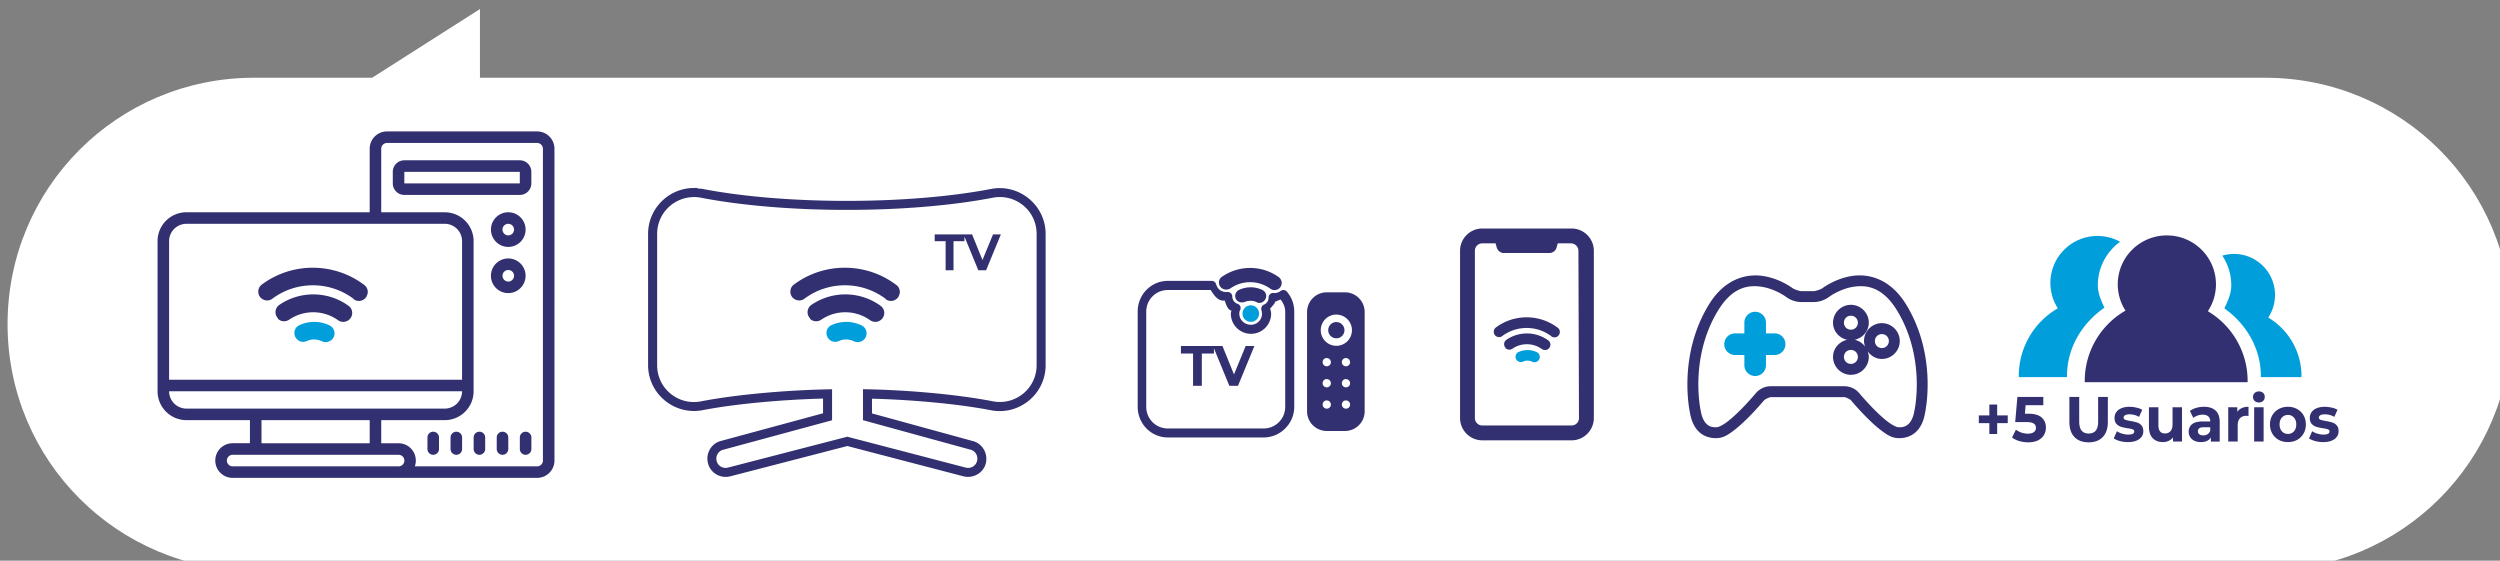 <?xml version="1.0" encoding="UTF-8" standalone="no"?>
<!-- Created with Inkscape (http://www.inkscape.org/) -->

<svg
   width="63.65mm"
   height="14.275mm"
   viewBox="0 0 63.65 14.275"
   version="1.1"
   id="svg11813"
   sodipodi:docname="devices3.svg"
   inkscape:version="1.1 (c68e22c387, 2021-05-23)"
   xmlns:inkscape="http://www.inkscape.org/namespaces/inkscape"
   xmlns:sodipodi="http://sodipodi.sourceforge.net/DTD/sodipodi-0.dtd"
   xmlns="http://www.w3.org/2000/svg"
   xmlns:svg="http://www.w3.org/2000/svg">
  <rect x="0" y="0" width="63.65" height="14.275" fill="#808080" stroke="none"/>
  <sodipodi:namedview
     id="namedview11815"
     pagecolor="#ffffff"
     bordercolor="#666666"
     borderopacity="1.0"
     inkscape:pageshadow="2"
     inkscape:pageopacity="0.0"
     inkscape:pagecheckerboard="0"
     inkscape:document-units="mm"
     showgrid="false"
     fit-margin-top="0"
     fit-margin-left="0"
     fit-margin-right="0"
     fit-margin-bottom="0"
     inkscape:zoom="0.94867184"
     inkscape:cx="-167.07569"
     inkscape:cy="11.068106"
     inkscape:window-width="1920"
     inkscape:window-height="1009"
     inkscape:window-x="-8"
     inkscape:window-y="-8"
     inkscape:window-maximized="1"
     inkscape:current-layer="layer1" />
  <defs
     id="defs11810" />
  <g
     inkscape:label="Capa 1"
     inkscape:groupmode="layer"
     id="layer1"
     transform="translate(-122.186,-146.293)">
    <g
       id="g6414-6"
       transform="matrix(0.802,0,0,0.802,1320.644,572.472)" />
    <g
       transform="matrix(0.523,0,0,0.523,-83.39,-397.132)"
       id="g6452-2">
      <g
         id="g6441-3"
         transform="matrix(0.281,0,0,0.281,133.637,1046.129)"
         style="fill:#ffffff;fill-rule:evenodd">
        <g
           id="g6437-4"
           style="fill:#ffffff;fill-rule:nonzero" />
      </g>
    </g>
    <g
       id="g152733"
       transform="translate(690.933,-247.528)">
      <g
         id="g105038"
         transform="matrix(0.969,0,0,0.969,-20.129,6.624)">
        <g
           id="path103933" />
        <g
           id="path105031" />
      </g>
    </g>
    <g
       id="g213758"
       transform="translate(667.146,-248.248)">
      <g
         id="g175847"
         transform="matrix(0.147,0,0,0.147,-611.981,398.099)"
         style="fill:#ffffff;fill-rule:evenodd">
        <g
           id="g175845"
           style="fill:#ffffff;fill-rule:nonzero" />
      </g>
    </g>
    <g
       id="g175879"
       transform="translate(762.329,-247.528)">
      <g
         id="g175873"
         transform="matrix(0.969,0,0,0.969,-20.129,6.624)">
        <g
           id="path175865" />
        <g
           id="path175869" />
      </g>
    </g>
    <g
       id="g213768"
       transform="translate(667.013,-248.248)">
      <g
         id="g195984"
         transform="translate(-6.2,-0.198)">
        <g
           transform="matrix(6.638,0,0,6.638,4710.822,-860.995)"
           id="g6472-3"
           style="fill:#323070;fill-opacity:1" />
      </g>
    </g>
    <g
       id="g195978"
       transform="matrix(1.122,0,0,1.122,732.724,-297.533)">
      <g
         transform="matrix(5.85,0,0,5.85,4008.531,-710.655)"
         id="g6464-2"
         style="fill:#323070;fill-opacity:1">
        <g
           id="g191118" />
      </g>
    </g>
    <g
       id="g196925"
       transform="matrix(1.208,0,0,1.208,786.275,-332.051)">
      <g
         transform="matrix(0.701,0,0,0.701,-662.711,-379.565)"
         id="g6576-7"
         style="fill:none;stroke:#323070;stroke-width:0.263;stroke-miterlimit:4;stroke-dasharray:none;stroke-opacity:1">
        <g
           style="fill:none;fill-opacity:1;stroke:#323070;stroke-width:1.819;stroke-miterlimit:4;stroke-dasharray:none;stroke-opacity:1"
           transform="matrix(0.142,0,0,0.147,125.321,1113.825)"
           id="g6538-1">
          <g
             style="fill:none;fill-opacity:1;stroke:#323070;stroke-width:1.819;stroke-miterlimit:4;stroke-dasharray:none;stroke-opacity:1"
             id="g6497-8" />
          <g
             style="fill:none;fill-opacity:1;stroke:#323070;stroke-width:1.819;stroke-miterlimit:4;stroke-dasharray:none;stroke-opacity:1"
             id="g6501-2" />
          <g
             style="fill:none;fill-opacity:1;stroke:#323070;stroke-width:1.819;stroke-miterlimit:4;stroke-dasharray:none;stroke-opacity:1"
             id="g6505-1" />
          <g
             style="fill:none;fill-opacity:1;stroke:#323070;stroke-width:1.819;stroke-miterlimit:4;stroke-dasharray:none;stroke-opacity:1"
             id="g6509-9" />
          <g
             style="fill:none;fill-opacity:1;stroke:#323070;stroke-width:1.819;stroke-miterlimit:4;stroke-dasharray:none;stroke-opacity:1"
             id="g6513-0" />
          <g
             style="fill:none;fill-opacity:1;stroke:#323070;stroke-width:1.819;stroke-miterlimit:4;stroke-dasharray:none;stroke-opacity:1"
             id="g6516-5" />
          <g
             style="fill:none;fill-opacity:1;stroke:#323070;stroke-width:1.819;stroke-miterlimit:4;stroke-dasharray:none;stroke-opacity:1"
             id="g6518-1" />
          <g
             style="fill:none;fill-opacity:1;stroke:#323070;stroke-width:1.819;stroke-miterlimit:4;stroke-dasharray:none;stroke-opacity:1"
             id="g6520-5" />
          <g
             style="fill:none;fill-opacity:1;stroke:#323070;stroke-width:1.819;stroke-miterlimit:4;stroke-dasharray:none;stroke-opacity:1"
             id="g6522-9" />
          <g
             style="fill:none;fill-opacity:1;stroke:#323070;stroke-width:1.819;stroke-miterlimit:4;stroke-dasharray:none;stroke-opacity:1"
             id="g6524-3" />
          <g
             style="fill:none;fill-opacity:1;stroke:#323070;stroke-width:1.819;stroke-miterlimit:4;stroke-dasharray:none;stroke-opacity:1"
             id="g6526-8" />
          <g
             style="fill:none;fill-opacity:1;stroke:#323070;stroke-width:1.819;stroke-miterlimit:4;stroke-dasharray:none;stroke-opacity:1"
             id="g6528-5" />
          <g
             style="fill:none;fill-opacity:1;stroke:#323070;stroke-width:1.819;stroke-miterlimit:4;stroke-dasharray:none;stroke-opacity:1"
             id="g6530-6" />
          <g
             style="fill:none;fill-opacity:1;stroke:#323070;stroke-width:1.819;stroke-miterlimit:4;stroke-dasharray:none;stroke-opacity:1"
             id="g6532-0" />
          <g
             style="fill:none;fill-opacity:1;stroke:#323070;stroke-width:1.819;stroke-miterlimit:4;stroke-dasharray:none;stroke-opacity:1"
             id="g6534-0" />
          <g
             style="fill:none;fill-opacity:1;stroke:#323070;stroke-width:1.819;stroke-miterlimit:4;stroke-dasharray:none;stroke-opacity:1"
             id="g6536-1" />
        </g>
        <g
           id="g6574-9"
           transform="matrix(0.129,0,0,0.129,125.505,1114.406)"
           style="fill:none;stroke:#323070;stroke-width:2.047;stroke-miterlimit:4;stroke-dasharray:none;stroke-opacity:1">
          <g
             id="g6542-0"
             style="fill:none;stroke:#323070;stroke-width:2.047;stroke-miterlimit:4;stroke-dasharray:none;stroke-opacity:1" />
          <g
             id="g6544-9"
             style="fill:none;stroke:#323070;stroke-width:2.047;stroke-miterlimit:4;stroke-dasharray:none;stroke-opacity:1" />
          <g
             id="g6546-4"
             style="fill:none;stroke:#323070;stroke-width:2.047;stroke-miterlimit:4;stroke-dasharray:none;stroke-opacity:1" />
          <g
             id="g6548-8"
             style="fill:none;stroke:#323070;stroke-width:2.047;stroke-miterlimit:4;stroke-dasharray:none;stroke-opacity:1" />
          <g
             id="g6550-2"
             style="fill:none;stroke:#323070;stroke-width:2.047;stroke-miterlimit:4;stroke-dasharray:none;stroke-opacity:1" />
          <g
             id="g6552-6"
             style="fill:none;stroke:#323070;stroke-width:2.047;stroke-miterlimit:4;stroke-dasharray:none;stroke-opacity:1" />
          <g
             id="g6554-4"
             style="fill:none;stroke:#323070;stroke-width:2.047;stroke-miterlimit:4;stroke-dasharray:none;stroke-opacity:1" />
          <g
             id="g6556-9"
             style="fill:none;stroke:#323070;stroke-width:2.047;stroke-miterlimit:4;stroke-dasharray:none;stroke-opacity:1" />
          <g
             id="g6558-1"
             style="fill:none;stroke:#323070;stroke-width:2.047;stroke-miterlimit:4;stroke-dasharray:none;stroke-opacity:1" />
          <g
             id="g6560-3"
             style="fill:none;stroke:#323070;stroke-width:2.047;stroke-miterlimit:4;stroke-dasharray:none;stroke-opacity:1" />
          <g
             id="g6562-6"
             style="fill:none;stroke:#323070;stroke-width:2.047;stroke-miterlimit:4;stroke-dasharray:none;stroke-opacity:1" />
          <g
             id="g6564-3"
             style="fill:none;stroke:#323070;stroke-width:2.047;stroke-miterlimit:4;stroke-dasharray:none;stroke-opacity:1" />
          <g
             id="g6566-1"
             style="fill:none;stroke:#323070;stroke-width:2.047;stroke-miterlimit:4;stroke-dasharray:none;stroke-opacity:1" />
          <g
             id="g6568-4"
             style="fill:none;stroke:#323070;stroke-width:2.047;stroke-miterlimit:4;stroke-dasharray:none;stroke-opacity:1" />
          <g
             id="g6570-2"
             style="fill:none;stroke:#323070;stroke-width:2.047;stroke-miterlimit:4;stroke-dasharray:none;stroke-opacity:1" />
          <g
             id="g6572-4"
             style="fill:none;stroke:#323070;stroke-width:2.047;stroke-miterlimit:4;stroke-dasharray:none;stroke-opacity:1" />
        </g>
      </g>
    </g>
    <path
       id="path216583"
       style="fill:#ffffff;fill-opacity:1;stroke:none;stroke-width:62.447;stroke-miterlimit:4;stroke-dasharray:none;stroke-opacity:1"
       d="m 507.191,552.918 -10.359,6.6 h -11.35 c -13.116,0 -23.676,10.559 -23.676,23.676 0,13.116 10.559,23.676 23.676,23.676 h 193.217 c 13.116,0 23.676,-10.559 23.676,-23.676 0,-13.116 -10.56,-23.676 -23.676,-23.676 H 507.191 Z"
       transform="scale(0.265)" />
    <g
       id="g216783"
       transform="matrix(0.379,0,0,0.379,895.541,353.615)">
      <path
         id="path216775"
         style="fill:#323070;fill-opacity:1;stroke-width:0.036"
         d="m 500.924,566.365 c -0.921,0 -1.666,0.747 -1.666,1.668 v 6.113 h -17.637 c -1.535,0 -2.779,1.243 -2.779,2.777 v 14.449 c 0,1.535 1.245,2.779 2.779,2.779 h 6.111 v 2.223 h -1.666 c -0.921,0 -1.668,0.745 -1.668,1.666 0,0.921 0.747,1.668 1.668,1.668 h 29.307 c 0.921,0 1.668,-0.747 1.668,-1.668 V 568.033 c 0,-0.921 -0.747,-1.668 -1.668,-1.668 z m 0,1.111 h 14.449 c 0.307,0 0.557,0.25 0.557,0.557 v 30.008 c 0,0.307 -0.25,0.557 -0.557,0.557 h -11.77 c 0.18,-0.509 0.102,-1.076 -0.209,-1.518 -0.311,-0.442 -0.819,-0.704 -1.359,-0.705 h -1.666 v -2.223 h 6.111 c 1.535,0 2.779,-1.245 2.779,-2.779 v -14.449 c 0,-1.535 -1.245,-2.777 -2.779,-2.777 h -6.111 v -6.113 c 0,-0.307 0.248,-0.557 0.555,-0.557 z m 1.668,1.668 c -0.614,0 -1.111,0.497 -1.111,1.111 v 1.111 c 0,0.614 0.497,1.111 1.111,1.111 h 11.113 c 0.614,0 1.111,-0.497 1.111,-1.111 v -1.111 c 0,-0.614 -0.497,-1.111 -1.111,-1.111 z m 0,1.111 h 11.113 v 1.111 H 502.592 Z m 28.213,1.547 -0.443,0.008 c -2.342,0.052 -4.311,1.978 -4.311,4.414 v 12.635 c 0,2.765 2.539,4.856 5.256,4.332 3.401,-0.657 7.984,-1.021 11.582,-1.115 v 1.416 l -9.879,2.676 c -0.938,0.268 -1.457,1.274 -1.176,2.199 0.271,0.935 1.274,1.453 2.197,1.172 l -0.018,0.008 11.215,-2.904 11.119,2.902 c 0.919,0.262 1.91,-0.242 2.191,-1.172 0.262,-0.918 -0.243,-1.912 -1.174,-2.193 h -0.008 l -9.756,-2.676 v -1.416 c 3.589,0.094 8.054,0.456 11.455,1.113 2.715,0.526 5.256,-1.566 5.256,-4.332 v -12.635 c 0,-2.765 -2.539,-4.856 -5.256,-4.332 -7.924,1.532 -19.826,1.531 -27.75,0 -0.169,-0.033 -0.334,-0.03 -0.502,-0.043 z m -0.434,0.879 h 0.008 c 0.25,-0.008 0.505,0.017 0.764,0.066 8.082,1.561 19.996,1.562 28.078,0 2.2,-0.424 4.223,1.239 4.223,3.477 v 12.635 c 0,2.238 -2.026,3.903 -4.223,3.477 -3.613,-0.698 -8.349,-1.078 -12.045,-1.154 l -0.443,-0.008 v 2.982 l 10.381,2.848 c 0.478,0.145 0.725,0.631 0.588,1.117 -0.147,0.478 -0.63,0.725 -1.119,0.586 h -0.008 l -11.35,-2.961 -11.443,2.961 h -0.01 c -0.475,0.145 -0.978,-0.119 -1.111,-0.586 -0.145,-0.474 0.119,-0.978 0.586,-1.111 l 10.512,-2.848 v -2.984 l -0.443,0.01 c -3.696,0.075 -8.557,0.456 -12.172,1.154 -2.2,0.425 -4.221,-1.241 -4.221,-3.479 v -12.635 c 0,-1.966 1.574,-3.495 3.449,-3.541 z m -17.777,1.465 c -0.921,0 -1.666,0.745 -1.666,1.666 0,0.921 0.745,1.668 1.666,1.668 0.921,0 1.668,-0.747 1.668,-1.668 0,-0.921 -0.747,-1.666 -1.668,-1.666 z m -30.973,1.111 h 24.859 c 0.921,0 1.668,0.745 1.668,1.666 v 13.338 h -28.195 v -13.338 c 0,-0.921 0.747,-1.666 1.668,-1.666 z m 30.973,0 c 0.307,0 0.557,0.248 0.557,0.555 0,0.307 -0.25,0.557 -0.557,0.557 -0.307,0 -0.555,-0.25 -0.555,-0.557 0,-0.307 0.248,-0.555 0.555,-0.555 z m 93.748,0.451 c -1.185,0 -2.146,0.96 -2.146,2.145 v 16.096 c 0,1.183 0.962,2.146 2.146,2.146 h 8.584 c 1.184,0 2.146,-0.962 2.146,-2.146 v -16.096 c 0,-1.183 -0.962,-2.145 -2.146,-2.145 z m -52.707,0.57 v 0.65 h 1.051 v 2.799 h 0.76 v -2.799 h 1.051 v -0.445 l 1.334,3.244 h 0.75 l 1.422,-3.449 h -0.756 l -1.014,2.463 -0.998,-2.463 h -0.738 z m 118.584,0.094 a 4.727,4.709 0 0 0 -4.725,4.709 4.727,4.709 0 0 0 0.744,2.531 7.838,7.807 0 0 0 -3.92,6.764 7.838,7.807 0 0 0 0.004,0.123 h 15.668 a 7.838,7.807 0 0 0 0.004,-0.123 7.838,7.807 0 0 0 -3.828,-6.707 4.727,4.709 0 0 0 0.781,-2.588 4.727,4.709 0 0 0 -4.727,-4.709 z m -65.877,0.766 h 1.273 l 0.123,0.443 c 0.102,0.278 0.369,0.488 0.678,0.488 h 4.381 c 0.31,0 0.581,-0.208 0.678,-0.488 l 0.123,-0.443 h 1.273 c 0.394,0 0.717,0.312 0.717,0.717 l 0.055,16.096 c 0,0.394 -0.311,0.715 -0.717,0.715 h -8.584 c -0.394,0 -0.717,-0.312 -0.717,-0.715 v -16.096 c 0,-0.394 0.31,-0.717 0.717,-0.717 z m -93.748,1.453 c -0.921,0 -1.666,0.745 -1.666,1.666 0,0.921 0.745,1.668 1.666,1.668 0.921,0 1.668,-0.747 1.668,-1.668 0,-0.921 -0.747,-1.666 -1.668,-1.666 z m -18.945,0.893 c -1.689,0.026 -3.373,0.57 -4.793,1.635 -0.387,0.301 -0.432,0.888 -0.086,1.254 0.295,0.297 0.777,0.358 1.123,0.09 2.325,-1.737 5.535,-1.711 7.83,0.029 l -0.018,0.014 c 0.424,0.325 1.036,0.181 1.273,-0.299 v -0.018 c 0.192,-0.36 0.085,-0.803 -0.236,-1.041 -1.493,-1.134 -3.296,-1.692 -5.094,-1.664 z m 51.207,0 c -1.689,0.026 -3.373,0.57 -4.793,1.635 -0.387,0.301 -0.432,0.888 -0.086,1.254 0.295,0.297 0.777,0.358 1.123,0.09 2.325,-1.737 5.535,-1.711 7.83,0.029 l -0.018,0.014 c 0.424,0.325 1.036,0.181 1.273,-0.299 v -0.018 c 0.192,-0.36 0.085,-0.803 -0.236,-1.041 -1.493,-1.134 -3.296,-1.692 -5.094,-1.664 z m 39.137,0.021 c -0.938,2.1e-4 -1.878,0.277 -2.684,0.83 -0.39,0.238 -0.416,0.743 -0.123,1.053 l 0.019,0.01 c 0.236,0.223 0.6,0.248 0.891,0.074 1.155,-0.81 2.696,-0.792 3.83,0.021 0.278,0.216 0.669,0.174 0.893,-0.049 0.315,-0.303 0.268,-0.793 -0.074,-1.059 -0.817,-0.586 -1.784,-0.881 -2.752,-0.881 z m -71.398,0.197 c 0.307,0 0.557,0.248 0.557,0.555 0,0.307 -0.25,0.557 -0.557,0.557 -0.307,0 -0.555,-0.25 -0.555,-0.557 0,-0.307 0.248,-0.555 0.555,-0.555 z M 642.5,580.223 c -0.216,0.006 -0.425,0.028 -0.627,0.06 -1.614,0.259 -2.795,1.168 -2.795,1.168 -0.148,0.112 -0.665,0.285 -0.85,0.285 l -1.176,0.002 h -0.002 c -0.182,2.1e-4 -0.7,-0.174 -0.848,-0.285 -8.3e-4,-6.8e-4 -1.182,-0.909 -2.795,-1.168 -1.614,-0.259 -3.73,0.228 -5.277,2.77 -3.018,4.958 -1.822,10.309 -1.809,10.369 0.115,0.705 0.364,1.341 0.822,1.805 0.461,0.466 1.137,0.71 1.9,0.646 0.529,-0.044 0.97,-0.332 1.441,-0.684 0.472,-0.352 0.952,-0.793 1.389,-1.227 0.873,-0.867 1.578,-1.714 1.578,-1.715 0.088,-0.105 0.525,-0.311 0.66,-0.311 l 7.053,-0.002 c 0.136,0 0.573,0.205 0.66,0.311 0,0 0.704,0.849 1.578,1.717 0.437,0.434 0.917,0.873 1.389,1.225 0.472,0.352 0.912,0.641 1.441,0.686 0.762,0.064 1.441,-0.18 1.902,-0.646 0.458,-0.464 0.708,-1.1 0.822,-1.805 0,0 0,-0.002 0,-0.002 0.003,-0.012 0.006,-0.028 0.01,-0.049 0.009,-0.043 0.021,-0.107 0.035,-0.188 0.016,-0.09 0.036,-0.251 0.055,-0.383 0.015,-0.105 0.028,-0.173 0.043,-0.303 0.067,-0.586 0.124,-1.414 0.088,-2.396 -0.073,-1.965 -0.521,-4.557 -2.039,-7.051 -1.16,-1.906 -2.639,-2.657 -3.988,-2.805 -0.225,-0.025 -0.447,-0.032 -0.662,-0.025 z m -66.422,0.525 c -1.625,0 -2.908,1.333 -2.908,2.957 v 9.158 c 0,1.625 1.281,2.955 2.908,2.955 h 9.207 c 1.628,0 2.955,-1.332 2.955,-2.955 v -9.158 c 0,-0.734 -0.265,-1.416 -0.727,-1.938 a 0.435,0.435 0 0 0 -0.58,-0.051 c -0.335,0.258 -0.68,0.199 -0.68,0.199 a 0.435,0.435 0 0 0 -0.484,0.438 c 0,0 0.024,0.479 -0.438,0.68 a 0.435,0.435 0 0 0 -0.248,0.533 c 0.025,0.099 0.051,0.223 0.051,0.34 0,0.603 -0.47,1.066 -1.068,1.066 -0.6,-2.5e-4 -1.116,-0.461 -1.113,-1.066 0,-0.198 0.049,-0.293 0.049,-0.291 a 0.435,0.435 0 0 0 -0.289,-0.678 c 0,0 -0.024,-0.006 -0.148,-0.1 -0.099,-0.099 -0.264,-0.198 -0.291,-0.58 a 0.435,0.435 0 0 0 -0.484,-0.436 c 0,0 -0.197,0.024 -0.436,-0.051 -0.223,-0.074 -0.47,-0.223 -0.631,-0.68 a 0.435,0.435 0 0 0 -0.436,-0.34 z m 66.463,0.518 c 0.17,-0.009 0.343,-0.008 0.518,0.006 1.049,0.085 2.169,0.642 3.195,2.328 1.397,2.295 1.819,4.704 1.887,6.543 0.034,0.92 -0.02,1.695 -0.082,2.236 -0.031,0.271 -0.065,0.484 -0.09,0.627 -0.012,0.071 -0.022,0.125 -0.029,0.16 -0.004,0.018 -0.006,0.031 -0.008,0.039 -0.002,0.008 -0.002,0.008 -0.002,0.008 l -0.006,0.033 c -0.091,0.566 -0.284,0.99 -0.533,1.242 -0.25,0.252 -0.552,0.383 -1.068,0.34 -0.11,-0.009 -0.495,-0.177 -0.902,-0.48 -0.407,-0.303 -0.86,-0.716 -1.275,-1.129 -0.831,-0.825 -1.512,-1.643 -1.512,-1.643 -0.369,-0.444 -0.89,-0.688 -1.467,-0.688 h -7.053 c -0.577,0 -1.099,0.246 -1.469,0.689 0,0 -0.679,0.817 -1.51,1.643 -0.415,0.413 -0.869,0.824 -1.275,1.127 -0.407,0.303 -0.792,0.471 -0.9,0.48 h -0.002 c -0.517,0.043 -0.817,-0.086 -1.066,-0.338 -0.25,-0.252 -0.442,-0.677 -0.533,-1.244 l -0.004,-0.016 -0.004,-0.016 c 0,0 -1.118,-5.025 1.676,-9.615 h 0.002 c 1.369,-2.249 2.904,-2.488 4.215,-2.277 1.311,0.21 2.326,0.967 2.326,0.967 0.422,0.319 0.953,0.499 1.484,0.498 h 1.176 0.002 c 0.529,-10e-4 1.06,-0.181 1.482,-0.5 0,0 1.015,-0.757 2.326,-0.967 0.164,-0.026 0.332,-0.046 0.502,-0.055 z m -58.547,0.102 c -0.359,0.006 -0.718,0.087 -1.051,0.24 -0.418,0.19 -0.511,0.722 -0.205,1.043 0.198,0.171 0.464,0.22 0.74,0.121 0.347,-0.141 0.766,-0.143 1.105,0.006 0.253,0.161 0.548,0.101 0.746,-0.098 0.347,-0.318 0.249,-0.852 -0.148,-1.051 -0.372,-0.182 -0.78,-0.269 -1.188,-0.262 z m -7.916,0.256 h 4.119 c 0.27,0.449 0.583,0.855 0.92,0.969 0.223,0.074 0.279,0.051 0.436,0.051 0.099,0.352 0.249,0.709 0.438,0.873 0.099,0.074 0.125,0.05 0.199,0.1 -0.012,0.099 -0.051,0.148 -0.051,0.289 -0.003,1.074 0.868,1.938 1.938,1.938 1.069,0 1.938,-0.868 1.938,-1.938 0,-0.149 -0.048,-0.328 -0.098,-0.484 0.253,-0.305 0.448,-0.465 0.482,-0.676 0.099,0.006 0.302,-0.15 0.533,-0.199 0.248,0.337 0.438,0.713 0.438,1.164 v 9.158 c 0,1.156 -0.925,2.084 -2.084,2.084 h -9.207 c -1.159,0 -2.084,-0.925 -2.084,-2.084 v -9.158 c 0,-1.156 0.925,-2.084 2.084,-2.084 z m 15.246,0.227 c -1.029,0.026 -1.852,0.865 -1.852,1.9 v 9.545 c 0,1.052 0.848,1.9 1.9,1.9 h 1.744 c 1.052,0 1.9,-0.848 1.9,-1.9 V 583.75 c 0,-1.052 -0.848,-1.9 -1.9,-1.9 h -1.744 c -0.016,0 -0.033,-4.1e-4 -0.049,0 z m -97.531,0.199 c -1.133,0.007 -2.265,0.345 -3.238,1.014 -0.429,0.298 -0.488,0.918 -0.121,1.293 l -0.012,0.033 c 0.289,0.297 0.752,0.326 1.094,0.088 1.416,-0.966 3.306,-0.941 4.701,0.061 0.336,0.23 0.796,0.208 1.096,-0.09 0.384,-0.37 0.34,-0.987 -0.086,-1.297 -1.019,-0.742 -2.227,-1.109 -3.434,-1.102 z m 51.207,0 c -1.133,0.007 -2.265,0.345 -3.238,1.014 -0.429,0.298 -0.488,0.918 -0.121,1.293 l -0.01,0.033 c 0.289,0.297 0.752,0.326 1.094,0.088 1.416,-0.966 3.305,-0.941 4.699,0.061 0.336,0.23 0.796,0.208 1.096,-0.09 0.384,-0.37 0.34,-0.987 -0.086,-1.297 -1.019,-0.742 -2.227,-1.109 -3.434,-1.102 z m 96.812,1.004 c -0.945,0 -1.721,0.776 -1.721,1.721 0,0.814 0.587,1.471 1.352,1.646 -0.764,0.175 -1.352,0.832 -1.352,1.646 0,0.944 0.775,1.723 1.721,1.723 0.943,0 1.723,-0.776 1.723,-1.723 0,-0.189 -0.052,-0.364 -0.109,-0.535 0.314,0.431 0.798,0.732 1.367,0.732 0.943,0 1.723,-0.776 1.723,-1.723 0,-0.947 -0.779,-1.723 -1.723,-1.723 -0.945,0 -1.721,0.778 -1.721,1.723 0,0.19 0.052,0.366 0.109,0.537 -0.242,-0.333 -0.588,-0.564 -1,-0.658 0.764,-0.175 1.354,-0.831 1.354,-1.646 0,-0.947 -0.78,-1.721 -1.723,-1.721 z m -49.57,0.939 a 1.498,1.498 0 0 1 0.049,0.002 1.498,1.498 0 0 1 1.5,1.5 1.498,1.498 0 0 1 -1.5,1.502 1.498,1.498 0 0 1 -1.5,-1.502 1.498,1.498 0 0 1 1.387,-1.5 h 0.002 a 1.498,1.498 0 0 1 0.014,0 1.498,1.498 0 0 1 0.049,-0.002 z m 49.57,0.109 c 0.376,0 0.672,0.293 0.672,0.672 0,0.377 -0.296,0.672 -0.672,0.672 -0.379,0 -0.67,-0.293 -0.67,-0.672 0,-0.381 0.29,-0.672 0.67,-0.672 z m -31.189,0.154 c -1.052,-0.004 -2.106,0.323 -2.99,0.986 -0.234,0.182 -0.259,0.537 -0.053,0.758 v 0.004 c 0.178,0.18 0.471,0.216 0.678,0.055 1.403,-1.049 3.34,-1.033 4.725,0.018 l -0.006,0.004 c 0.255,0.196 0.622,0.11 0.768,-0.18 v -0.012 c 0.115,-0.218 0.049,-0.485 -0.145,-0.629 -0.874,-0.663 -1.925,-0.999 -2.977,-1.004 z m -18.395,0.457 a 0.78,0.78 0 0 0 -0.719,0.781 0.78,0.78 0 0 0 0.781,0.781 0.78,0.78 0 0 0 0.781,-0.781 0.78,0.78 0 0 0 -0.781,-0.781 0.78,0.78 0 0 0 -0.062,0 z m 18.447,1.096 c -0.706,-0.009 -1.415,0.195 -2.021,0.611 -0.256,0.18 -0.292,0.555 -0.07,0.781 l -0.006,0.019 c 0.175,0.18 0.454,0.197 0.66,0.053 0.855,-0.583 1.994,-0.567 2.836,0.037 0.203,0.138 0.481,0.125 0.662,-0.055 0.228,-0.223 0.201,-0.594 -0.055,-0.781 -0.596,-0.434 -1.3,-0.657 -2.006,-0.666 z m 34.117,0.061 c 0.376,0 0.674,0.294 0.674,0.672 0,0.377 -0.299,0.672 -0.674,0.672 -0.379,0 -0.67,-0.292 -0.67,-0.672 0,-0.38 0.29,-0.672 0.67,-0.672 z m -67.459,1.146 v 0.723 H 578.5 v 3.107 h 0.844 v -3.107 h 1.168 v -0.494 l 1.48,3.602 h 0.834 l 1.578,-3.83 h -0.84 l -1.125,2.736 -1.109,-2.736 h -0.818 z m 64.479,0.379 c 0.376,0 0.672,0.293 0.672,0.672 0,0.377 -0.297,0.672 -0.672,0.672 -0.379,0 -0.67,-0.293 -0.67,-0.672 0,-0.381 0.29,-0.672 0.67,-0.672 z m -50.494,0.781 a 0.396,0.396 0 0 1 0.025,0.002 0.396,0.396 0 0 1 0.023,0 0.396,0.396 0 0 1 0.398,0.396 0.396,0.396 0 0 1 -0.398,0.396 0.396,0.396 0 0 1 -0.396,-0.396 0.396,0.396 0 0 1 0.322,-0.396 0.396,0.396 0 0 1 0.025,-0.002 z m 1.848,0 a 0.396,0.396 0 0 1 0.025,0.002 0.396,0.396 0 0 1 0.025,0 0.396,0.396 0 0 1 0.396,0.396 0.396,0.396 0 0 1 -0.396,0.396 0.396,0.396 0 0 1 -0.396,-0.396 0.396,0.396 0 0 1 0.322,-0.396 0.396,0.396 0 0 1 0.023,-0.002 z m -1.873,2.027 a 0.396,0.396 0 0 1 0.051,0 0.396,0.396 0 0 1 0.023,0 0.396,0.396 0 0 1 0.398,0.398 0.396,0.396 0 0 1 -0.398,0.396 0.396,0.396 0 0 1 -0.396,-0.396 0.396,0.396 0 0 1 0.322,-0.398 z m 1.85,0 a 0.396,0.396 0 0 1 0.049,0 0.396,0.396 0 0 1 0.025,0 0.396,0.396 0 0 1 0.396,0.398 0.396,0.396 0 0 1 -0.396,0.396 0.396,0.396 0 0 1 -0.396,-0.396 0.396,0.396 0 0 1 0.322,-0.398 z m -113.189,1.17 h 28.195 c 0,0.921 -0.747,1.668 -1.668,1.668 h -24.859 c -0.921,0 -1.668,-0.747 -1.668,-1.668 z m 201.123,0.014 c -0.167,0 -0.303,0.052 -0.408,0.154 -0.105,0.102 -0.158,0.228 -0.158,0.379 0,0.151 0.053,0.279 0.158,0.381 0.105,0.102 0.241,0.152 0.408,0.152 0.167,0 0.305,-0.05 0.41,-0.152 0.105,-0.106 0.156,-0.239 0.156,-0.398 0,-0.147 -0.051,-0.271 -0.156,-0.369 -0.105,-0.098 -0.243,-0.146 -0.41,-0.146 z m -23.242,0.533 -0.211,2.416 h 1.047 c 0.35,0 0.594,0.049 0.734,0.143 0.144,0.094 0.217,0.232 0.217,0.416 0,0.176 -0.069,0.312 -0.205,0.41 -0.136,0.098 -0.323,0.148 -0.561,0.148 -0.214,0 -0.423,-0.034 -0.625,-0.1 -0.202,-0.07 -0.381,-0.164 -0.537,-0.287 l -0.373,0.76 c 0.195,0.147 0.431,0.262 0.707,0.344 0.28,0.078 0.563,0.117 0.852,0.117 0.374,0 0.688,-0.065 0.941,-0.191 0.257,-0.131 0.448,-0.301 0.572,-0.514 0.125,-0.217 0.186,-0.457 0.186,-0.719 0,-0.405 -0.138,-0.728 -0.414,-0.969 -0.273,-0.241 -0.697,-0.361 -1.273,-0.361 h -0.332 l 0.065,-0.816 h 1.705 V 591.92 Z m 5.004,0 v 2.404 c 0,0.63 0.163,1.114 0.486,1.453 0.327,0.339 0.781,0.51 1.365,0.51 0.584,0 1.038,-0.17 1.361,-0.51 0.327,-0.339 0.49,-0.824 0.49,-1.453 V 591.92 h -0.934 v 2.367 c 0,0.397 -0.079,0.689 -0.234,0.877 -0.156,0.184 -0.382,0.275 -0.678,0.275 -0.607,0 -0.91,-0.384 -0.91,-1.152 V 591.92 Z m -71.545,0.336 a 0.396,0.396 0 0 1 0.051,0 0.396,0.396 0 0 1 0.023,0 0.396,0.396 0 0 1 0.398,0.396 0.396,0.396 0 0 1 -0.398,0.396 0.396,0.396 0 0 1 -0.396,-0.396 0.396,0.396 0 0 1 0.322,-0.396 z m 1.85,0 a 0.396,0.396 0 0 1 0.049,0 0.396,0.396 0 0 1 0.025,0 0.396,0.396 0 0 1 0.396,0.396 0.396,0.396 0 0 1 -0.396,0.396 0.396,0.396 0 0 1 -0.396,-0.396 0.396,0.396 0 0 1 0.322,-0.396 z m 61.994,0.395 v 1.043 H 654.125 v 0.748 h 1.012 v 1.041 h 0.752 v -1.041 h 1.018 v -0.748 h -1.018 v -1.043 z m 13.502,0.215 c -0.3,0 -0.561,0.045 -0.783,0.135 -0.218,0.09 -0.385,0.215 -0.502,0.379 -0.113,0.159 -0.17,0.344 -0.17,0.553 0,0.249 0.061,0.441 0.182,0.576 0.125,0.135 0.27,0.23 0.438,0.283 0.167,0.053 0.38,0.1 0.637,0.141 0.218,0.029 0.379,0.063 0.484,0.104 0.105,0.041 0.158,0.109 0.158,0.203 0,0.2 -0.193,0.301 -0.578,0.301 -0.191,0 -0.385,-0.029 -0.584,-0.086 -0.199,-0.061 -0.368,-0.14 -0.508,-0.234 l -0.305,0.688 c 0.148,0.102 0.347,0.188 0.596,0.258 0.249,0.065 0.505,0.098 0.766,0.098 0.308,0 0.571,-0.043 0.793,-0.129 0.226,-0.09 0.399,-0.214 0.516,-0.373 0.117,-0.159 0.174,-0.342 0.174,-0.547 0,-0.241 -0.059,-0.43 -0.18,-0.564 -0.121,-0.135 -0.264,-0.226 -0.428,-0.275 -0.164,-0.053 -0.374,-0.102 -0.631,-0.146 -0.23,-0.037 -0.397,-0.076 -0.502,-0.117 -0.105,-0.041 -0.156,-0.113 -0.156,-0.215 0,-0.09 0.047,-0.163 0.145,-0.221 0.097,-0.057 0.245,-0.086 0.439,-0.086 0.327,0 0.628,0.083 0.904,0.246 l 0.303,-0.682 c -0.144,-0.09 -0.327,-0.158 -0.549,-0.207 -0.218,-0.053 -0.436,-0.08 -0.658,-0.08 z m 7.152,0 c -0.253,0 -0.499,0.034 -0.74,0.104 -0.237,0.07 -0.442,0.168 -0.613,0.295 l 0.326,0.668 c 0.113,-0.094 0.249,-0.168 0.408,-0.221 0.163,-0.057 0.329,-0.086 0.496,-0.086 0.241,0 0.424,0.057 0.545,0.172 0.121,0.11 0.18,0.27 0.18,0.479 h -0.725 c -0.459,0 -0.8,0.088 -1.021,0.264 -0.218,0.176 -0.326,0.416 -0.326,0.723 0,0.192 0.047,0.364 0.141,0.516 0.093,0.151 0.227,0.27 0.402,0.355 0.179,0.086 0.389,0.129 0.631,0.129 0.467,0 0.786,-0.152 0.957,-0.459 v 0.41 h 0.854 v -1.883 c 0,-0.491 -0.132,-0.856 -0.393,-1.098 -0.261,-0.245 -0.634,-0.367 -1.121,-0.367 z m 4.287,0 c -0.241,0 -0.456,0.041 -0.643,0.123 -0.183,0.082 -0.328,0.202 -0.438,0.361 v -0.436 h -0.871 v 3.299 h 0.912 v -1.557 c 0,-0.307 0.073,-0.536 0.221,-0.688 0.148,-0.155 0.352,-0.232 0.613,-0.232 0.035,0 0.104,0.004 0.205,0.012 z m 3.795,0 c -0.331,0 -0.628,0.073 -0.893,0.221 -0.261,0.143 -0.465,0.342 -0.613,0.6 -0.148,0.258 -0.223,0.55 -0.223,0.877 0,0.327 0.075,0.619 0.223,0.877 0.148,0.258 0.352,0.46 0.613,0.607 0.265,0.143 0.562,0.215 0.893,0.215 0.331,0 0.628,-0.072 0.889,-0.215 0.261,-0.147 0.465,-0.35 0.613,-0.607 0.148,-0.258 0.221,-0.55 0.221,-0.877 0,-0.327 -0.073,-0.619 -0.221,-0.877 -0.148,-0.258 -0.352,-0.457 -0.613,-0.6 -0.261,-0.147 -0.558,-0.221 -0.889,-0.221 z m 3.557,0 c -0.3,0 -0.559,0.045 -0.781,0.135 -0.218,0.09 -0.385,0.215 -0.502,0.379 -0.113,0.159 -0.17,0.344 -0.17,0.553 0,0.249 0.061,0.441 0.182,0.576 0.125,0.135 0.27,0.23 0.438,0.283 0.167,0.053 0.38,0.1 0.637,0.141 0.218,0.029 0.379,0.063 0.484,0.104 0.105,0.041 0.158,0.109 0.158,0.203 0,0.2 -0.193,0.301 -0.578,0.301 -0.191,0 -0.385,-0.029 -0.584,-0.086 -0.199,-0.061 -0.37,-0.14 -0.51,-0.234 l -0.303,0.688 c 0.148,0.102 0.347,0.188 0.596,0.258 0.249,0.065 0.505,0.098 0.766,0.098 0.308,0 0.571,-0.043 0.793,-0.129 0.226,-0.09 0.397,-0.214 0.514,-0.373 0.117,-0.159 0.176,-0.342 0.176,-0.547 0,-0.241 -0.061,-0.43 -0.182,-0.564 -0.121,-0.135 -0.262,-0.226 -0.426,-0.275 -0.164,-0.053 -0.374,-0.102 -0.631,-0.146 -0.23,-0.037 -0.397,-0.076 -0.502,-0.117 -0.105,-0.041 -0.158,-0.113 -0.158,-0.215 0,-0.09 0.049,-0.163 0.146,-0.221 0.097,-0.057 0.243,-0.086 0.438,-0.086 0.327,0 0.63,0.083 0.906,0.246 l 0.303,-0.682 c -0.144,-0.09 -0.327,-0.158 -0.549,-0.207 -0.218,-0.053 -0.438,-0.08 -0.66,-0.08 z m -16.936,0.049 v 1.863 c 0,0.491 0.122,0.862 0.363,1.111 0.241,0.249 0.568,0.373 0.98,0.373 0.195,0 0.376,-0.036 0.543,-0.109 0.167,-0.078 0.311,-0.189 0.432,-0.332 v 0.393 h 0.865 v -3.299 h -0.912 v 1.631 c 0,0.294 -0.065,0.517 -0.197,0.668 -0.132,0.147 -0.307,0.221 -0.525,0.221 -0.424,0 -0.637,-0.265 -0.637,-0.797 v -1.723 z m 10.127,0 v 3.299 h 0.91 v -3.299 z m 3.252,0.736 c 0.234,0 0.424,0.082 0.572,0.25 0.152,0.164 0.229,0.384 0.229,0.662 0,0.278 -0.077,0.502 -0.229,0.67 -0.148,0.164 -0.339,0.244 -0.572,0.244 -0.234,0 -0.426,-0.081 -0.578,-0.244 -0.152,-0.168 -0.227,-0.392 -0.227,-0.67 0,-0.278 0.075,-0.499 0.227,-0.662 0.152,-0.168 0.345,-0.25 0.578,-0.25 z m -195.029,0.502 h 10.414 v 2.223 h -10.414 z m 186.924,0.682 h 0.625 v 0.336 c -0.051,0.147 -0.135,0.26 -0.256,0.338 -0.121,0.074 -0.26,0.111 -0.416,0.111 -0.16,0 -0.285,-0.036 -0.379,-0.105 -0.09,-0.074 -0.135,-0.172 -0.135,-0.295 0,-0.258 0.187,-0.385 0.561,-0.385 z m -170.398,0.43 c -0.307,0 -0.555,0.248 -0.555,0.555 v 1.111 c 0,0.307 0.248,0.557 0.555,0.557 0.307,0 0.557,-0.25 0.557,-0.557 v -1.111 c 0,-0.307 -0.25,-0.555 -0.557,-0.555 z m 2.225,0 c -0.307,0 -0.557,0.248 -0.557,0.555 v 1.111 c 0,0.307 0.25,0.557 0.557,0.557 0.307,0 0.555,-0.25 0.555,-0.557 v -1.111 c 0,-0.307 -0.248,-0.555 -0.555,-0.555 z m 2.223,0 c -0.307,0 -0.557,0.248 -0.557,0.555 v 1.111 c 0,0.307 0.25,0.557 0.557,0.557 0.307,0 0.555,-0.25 0.555,-0.557 v -1.111 c 0,-0.307 -0.248,-0.555 -0.555,-0.555 z m 2.223,0 c -0.307,0 -0.557,0.248 -0.557,0.555 v 1.111 c 0,0.307 0.25,0.557 0.557,0.557 0.307,0 0.555,-0.25 0.555,-0.557 v -1.111 c 0,-0.307 -0.248,-0.555 -0.555,-0.555 z m 2.223,0 c -0.307,0 -0.557,0.248 -0.557,0.555 v 1.111 c 0,0.307 0.25,0.557 0.557,0.557 0.307,0 0.555,-0.25 0.555,-0.557 v -1.111 c 0,-0.307 -0.248,-0.555 -0.555,-0.555 z m -28.195,2.223 h 15.969 c 0.307,0 0.557,0.248 0.557,0.555 0,0.307 -0.25,0.557 -0.557,0.557 h -1.111 -14.857 c -0.307,0 -0.557,-0.25 -0.557,-0.557 0,-0.307 0.25,-0.555 0.557,-0.555 z"
         transform="matrix(0.698,0,0,0.698,-2364.162,-933.518)" />
      <path
         id="path216777"
         style="fill:#009fdb;fill-opacity:1;stroke:none;stroke-width:0.18;stroke-linecap:butt;stroke-linejoin:miter;stroke-miterlimit:10;stroke-dasharray:none;stroke-opacity:1"
         d="m 665.539,576.426 c -2.5,8.3e-4 -4.527,2.027 -4.527,4.527 10e-4,0.863 0.249,1.708 0.715,2.436 -2.325,1.342 -3.757,3.822 -3.756,6.506 3.5e-4,0.039 9.6e-4,0.078 0.002,0.117 h 4.641 c -0.002,-0.033 -0.003,-0.066 -0.004,-0.098 v -0.006 -0.008 c -5.6e-4,-2.675 1.425,-5.068 3.604,-6.572 -0.321,-0.685 -0.636,-1.383 -0.637,-2.145 v -0.008 c 1.8e-4,-1.72 0.847,-3.246 2.143,-4.191 -0.667,-0.366 -1.416,-0.558 -2.178,-0.559 z m 13.139,1.73 c -0.38,5.5e-4 -0.757,0.056 -1.121,0.164 0.544,0.82 0.863,1.801 0.863,2.855 v 0.008 c -9.5e-4,0.786 -0.325,1.507 -0.666,2.209 2.126,1.511 3.512,3.873 3.512,6.508 v 0.008 0.006 c -7.8e-4,0.033 9e-5,0.067 0,0.1 h 3.908 c 0.002,-0.035 0.003,-0.069 0.004,-0.104 5.3e-4,-2.31 -1.215,-4.449 -3.199,-5.631 0.425,-0.645 0.652,-1.4 0.652,-2.172 -4e-4,-2.182 -1.769,-3.951 -3.951,-3.951 z m -94.646,4.945 a 0.796,0.796 0 0 0 -0.771,0.797 0.796,0.796 0 0 0 0.797,0.795 0.796,0.796 0 0 0 0.795,-0.795 0.796,0.796 0 0 0 -0.795,-0.797 0.796,0.796 0 0 0 -0.025,0 z m 48.566,0.621 c -0.576,0 -1.039,0.467 -1.039,1.039 v 1.041 h -0.895 c -0.576,0 -1.039,0.467 -1.039,1.041 0,0.576 0.465,1.039 1.039,1.039 h 0.895 v 0.982 c 0,0.573 0.466,1.039 1.039,1.039 0.575,0 1.039,-0.465 1.039,-1.039 v -0.982 h 0.836 c 0.575,0 1.039,-0.465 1.039,-1.039 0,-0.576 -0.465,-1.041 -1.039,-1.041 h -0.836 v -1.041 c 0,-0.573 -0.465,-1.039 -1.039,-1.039 z m -138.682,0.973 c -0.034,1e-5 -0.068,9.2e-4 -0.102,0.002 -0.452,0.014 -0.9,0.117 -1.318,0.311 -0.532,0.242 -0.642,0.931 -0.246,1.35 l 0.008,0.012 c -0.003,-0.003 -0.003,-0.008 -0.006,-0.012 0.25,0.268 0.632,0.328 0.961,0.18 0.456,-0.22 0.984,-0.189 1.434,0.019 0.325,0.163 0.7,0.088 0.967,-0.15 0.422,-0.408 0.317,-1.099 -0.207,-1.367 -0.468,-0.228 -0.979,-0.344 -1.49,-0.344 z m 51.105,0.002 c -0.452,0.014 -0.9,0.117 -1.318,0.311 -0.532,0.242 -0.642,0.931 -0.246,1.35 l 0.008,0.012 c -0.003,-0.003 -0.003,-0.008 -0.006,-0.012 0.25,0.268 0.632,0.328 0.961,0.18 0.456,-0.22 0.984,-0.189 1.434,0.019 0.325,0.163 0.7,0.088 0.967,-0.15 0.422,-0.408 0.317,-1.099 -0.207,-1.367 -0.499,-0.243 -1.047,-0.358 -1.592,-0.342 z m 65.635,2.709 c -0.282,0.005 -0.563,0.067 -0.824,0.188 -0.327,0.147 -0.393,0.57 -0.146,0.822 l 0.002,-0.008 c 0.149,0.162 0.381,0.197 0.58,0.107 0.275,-0.132 0.596,-0.114 0.865,0.012 0.197,0.099 0.42,0.054 0.584,-0.09 0.25,-0.246 0.189,-0.664 -0.129,-0.826 -0.292,-0.142 -0.612,-0.211 -0.932,-0.205 z"
         transform="matrix(0.698,0,0,0.698,-2364.162,-933.518)" />
    </g>
    <g
       id="g216813"
       transform="translate(739.959,-248.248)">
      <g
         id="g216805"
         transform="matrix(0.147,0,0,0.147,-611.981,398.099)"
         style="fill:#ffffff;fill-rule:evenodd">
        <g
           id="g216803"
           style="fill:#ffffff;fill-rule:nonzero" />
      </g>
    </g>
    <g
       id="g216831"
       transform="translate(836.486,-247.528)">
      <g
         id="g216825"
         transform="matrix(0.969,0,0,0.969,-20.129,6.624)">
        <g
           id="path216817" />
        <g
           id="path216821" />
      </g>
    </g>
    <g
       id="g216853"
       transform="translate(739.92,-248.248)">
      <g
         id="g216851"
         transform="translate(-6.2,-0.198)">
        <g
           transform="matrix(6.638,0,0,6.638,4710.822,-860.995)"
           id="g216845"
           style="fill:#323070;fill-opacity:1" />
      </g>
    </g>
    <g
       id="g216873"
       transform="matrix(1.122,0,0,1.122,806.192,-297.533)">
      <g
         transform="matrix(5.85,0,0,5.85,4008.531,-710.655)"
         id="g216867"
         style="fill:#323070;fill-opacity:1">
        <g
           id="g216857" />
      </g>
    </g>
    <g
       id="g216949"
       transform="matrix(1.208,0,0,1.208,860.2,-332.051)">
      <g
         transform="matrix(0.701,0,0,0.701,-662.711,-379.565)"
         id="g216945"
         style="fill:none;stroke:#323070;stroke-width:0.263;stroke-miterlimit:4;stroke-dasharray:none;stroke-opacity:1">
        <g
           style="fill:none;fill-opacity:1;stroke:#323070;stroke-width:1.819;stroke-miterlimit:4;stroke-dasharray:none;stroke-opacity:1"
           transform="matrix(0.142,0,0,0.147,125.321,1113.825)"
           id="g216907">
          <g
             style="fill:none;fill-opacity:1;stroke:#323070;stroke-width:1.819;stroke-miterlimit:4;stroke-dasharray:none;stroke-opacity:1"
             id="g216875" />
          <g
             style="fill:none;fill-opacity:1;stroke:#323070;stroke-width:1.819;stroke-miterlimit:4;stroke-dasharray:none;stroke-opacity:1"
             id="g216877" />
          <g
             style="fill:none;fill-opacity:1;stroke:#323070;stroke-width:1.819;stroke-miterlimit:4;stroke-dasharray:none;stroke-opacity:1"
             id="g216879" />
          <g
             style="fill:none;fill-opacity:1;stroke:#323070;stroke-width:1.819;stroke-miterlimit:4;stroke-dasharray:none;stroke-opacity:1"
             id="g216881" />
          <g
             style="fill:none;fill-opacity:1;stroke:#323070;stroke-width:1.819;stroke-miterlimit:4;stroke-dasharray:none;stroke-opacity:1"
             id="g216883" />
          <g
             style="fill:none;fill-opacity:1;stroke:#323070;stroke-width:1.819;stroke-miterlimit:4;stroke-dasharray:none;stroke-opacity:1"
             id="g216885" />
          <g
             style="fill:none;fill-opacity:1;stroke:#323070;stroke-width:1.819;stroke-miterlimit:4;stroke-dasharray:none;stroke-opacity:1"
             id="g216887" />
          <g
             style="fill:none;fill-opacity:1;stroke:#323070;stroke-width:1.819;stroke-miterlimit:4;stroke-dasharray:none;stroke-opacity:1"
             id="g216889" />
          <g
             style="fill:none;fill-opacity:1;stroke:#323070;stroke-width:1.819;stroke-miterlimit:4;stroke-dasharray:none;stroke-opacity:1"
             id="g216891" />
          <g
             style="fill:none;fill-opacity:1;stroke:#323070;stroke-width:1.819;stroke-miterlimit:4;stroke-dasharray:none;stroke-opacity:1"
             id="g216893" />
          <g
             style="fill:none;fill-opacity:1;stroke:#323070;stroke-width:1.819;stroke-miterlimit:4;stroke-dasharray:none;stroke-opacity:1"
             id="g216895" />
          <g
             style="fill:none;fill-opacity:1;stroke:#323070;stroke-width:1.819;stroke-miterlimit:4;stroke-dasharray:none;stroke-opacity:1"
             id="g216897" />
          <g
             style="fill:none;fill-opacity:1;stroke:#323070;stroke-width:1.819;stroke-miterlimit:4;stroke-dasharray:none;stroke-opacity:1"
             id="g216899" />
          <g
             style="fill:none;fill-opacity:1;stroke:#323070;stroke-width:1.819;stroke-miterlimit:4;stroke-dasharray:none;stroke-opacity:1"
             id="g216901" />
          <g
             style="fill:none;fill-opacity:1;stroke:#323070;stroke-width:1.819;stroke-miterlimit:4;stroke-dasharray:none;stroke-opacity:1"
             id="g216903" />
          <g
             style="fill:none;fill-opacity:1;stroke:#323070;stroke-width:1.819;stroke-miterlimit:4;stroke-dasharray:none;stroke-opacity:1"
             id="g216905" />
        </g>
        <g
           id="g216943"
           transform="matrix(0.129,0,0,0.129,125.505,1114.406)"
           style="fill:none;stroke:#323070;stroke-width:2.047;stroke-miterlimit:4;stroke-dasharray:none;stroke-opacity:1">
          <g
             id="g216911"
             style="fill:none;stroke:#323070;stroke-width:2.047;stroke-miterlimit:4;stroke-dasharray:none;stroke-opacity:1" />
          <g
             id="g216913"
             style="fill:none;stroke:#323070;stroke-width:2.047;stroke-miterlimit:4;stroke-dasharray:none;stroke-opacity:1" />
          <g
             id="g216915"
             style="fill:none;stroke:#323070;stroke-width:2.047;stroke-miterlimit:4;stroke-dasharray:none;stroke-opacity:1" />
          <g
             id="g216917"
             style="fill:none;stroke:#323070;stroke-width:2.047;stroke-miterlimit:4;stroke-dasharray:none;stroke-opacity:1" />
          <g
             id="g216919"
             style="fill:none;stroke:#323070;stroke-width:2.047;stroke-miterlimit:4;stroke-dasharray:none;stroke-opacity:1" />
          <g
             id="g216921"
             style="fill:none;stroke:#323070;stroke-width:2.047;stroke-miterlimit:4;stroke-dasharray:none;stroke-opacity:1" />
          <g
             id="g216923"
             style="fill:none;stroke:#323070;stroke-width:2.047;stroke-miterlimit:4;stroke-dasharray:none;stroke-opacity:1" />
          <g
             id="g216925"
             style="fill:none;stroke:#323070;stroke-width:2.047;stroke-miterlimit:4;stroke-dasharray:none;stroke-opacity:1" />
          <g
             id="g216927"
             style="fill:none;stroke:#323070;stroke-width:2.047;stroke-miterlimit:4;stroke-dasharray:none;stroke-opacity:1" />
          <g
             id="g216929"
             style="fill:none;stroke:#323070;stroke-width:2.047;stroke-miterlimit:4;stroke-dasharray:none;stroke-opacity:1" />
          <g
             id="g216931"
             style="fill:none;stroke:#323070;stroke-width:2.047;stroke-miterlimit:4;stroke-dasharray:none;stroke-opacity:1" />
          <g
             id="g216933"
             style="fill:none;stroke:#323070;stroke-width:2.047;stroke-miterlimit:4;stroke-dasharray:none;stroke-opacity:1" />
          <g
             id="g216935"
             style="fill:none;stroke:#323070;stroke-width:2.047;stroke-miterlimit:4;stroke-dasharray:none;stroke-opacity:1" />
          <g
             id="g216937"
             style="fill:none;stroke:#323070;stroke-width:2.047;stroke-miterlimit:4;stroke-dasharray:none;stroke-opacity:1" />
          <g
             id="g216939"
             style="fill:none;stroke:#323070;stroke-width:2.047;stroke-miterlimit:4;stroke-dasharray:none;stroke-opacity:1" />
          <g
             id="g216941"
             style="fill:none;stroke:#323070;stroke-width:2.047;stroke-miterlimit:4;stroke-dasharray:none;stroke-opacity:1" />
        </g>
      </g>
    </g>
  </g>
</svg>

